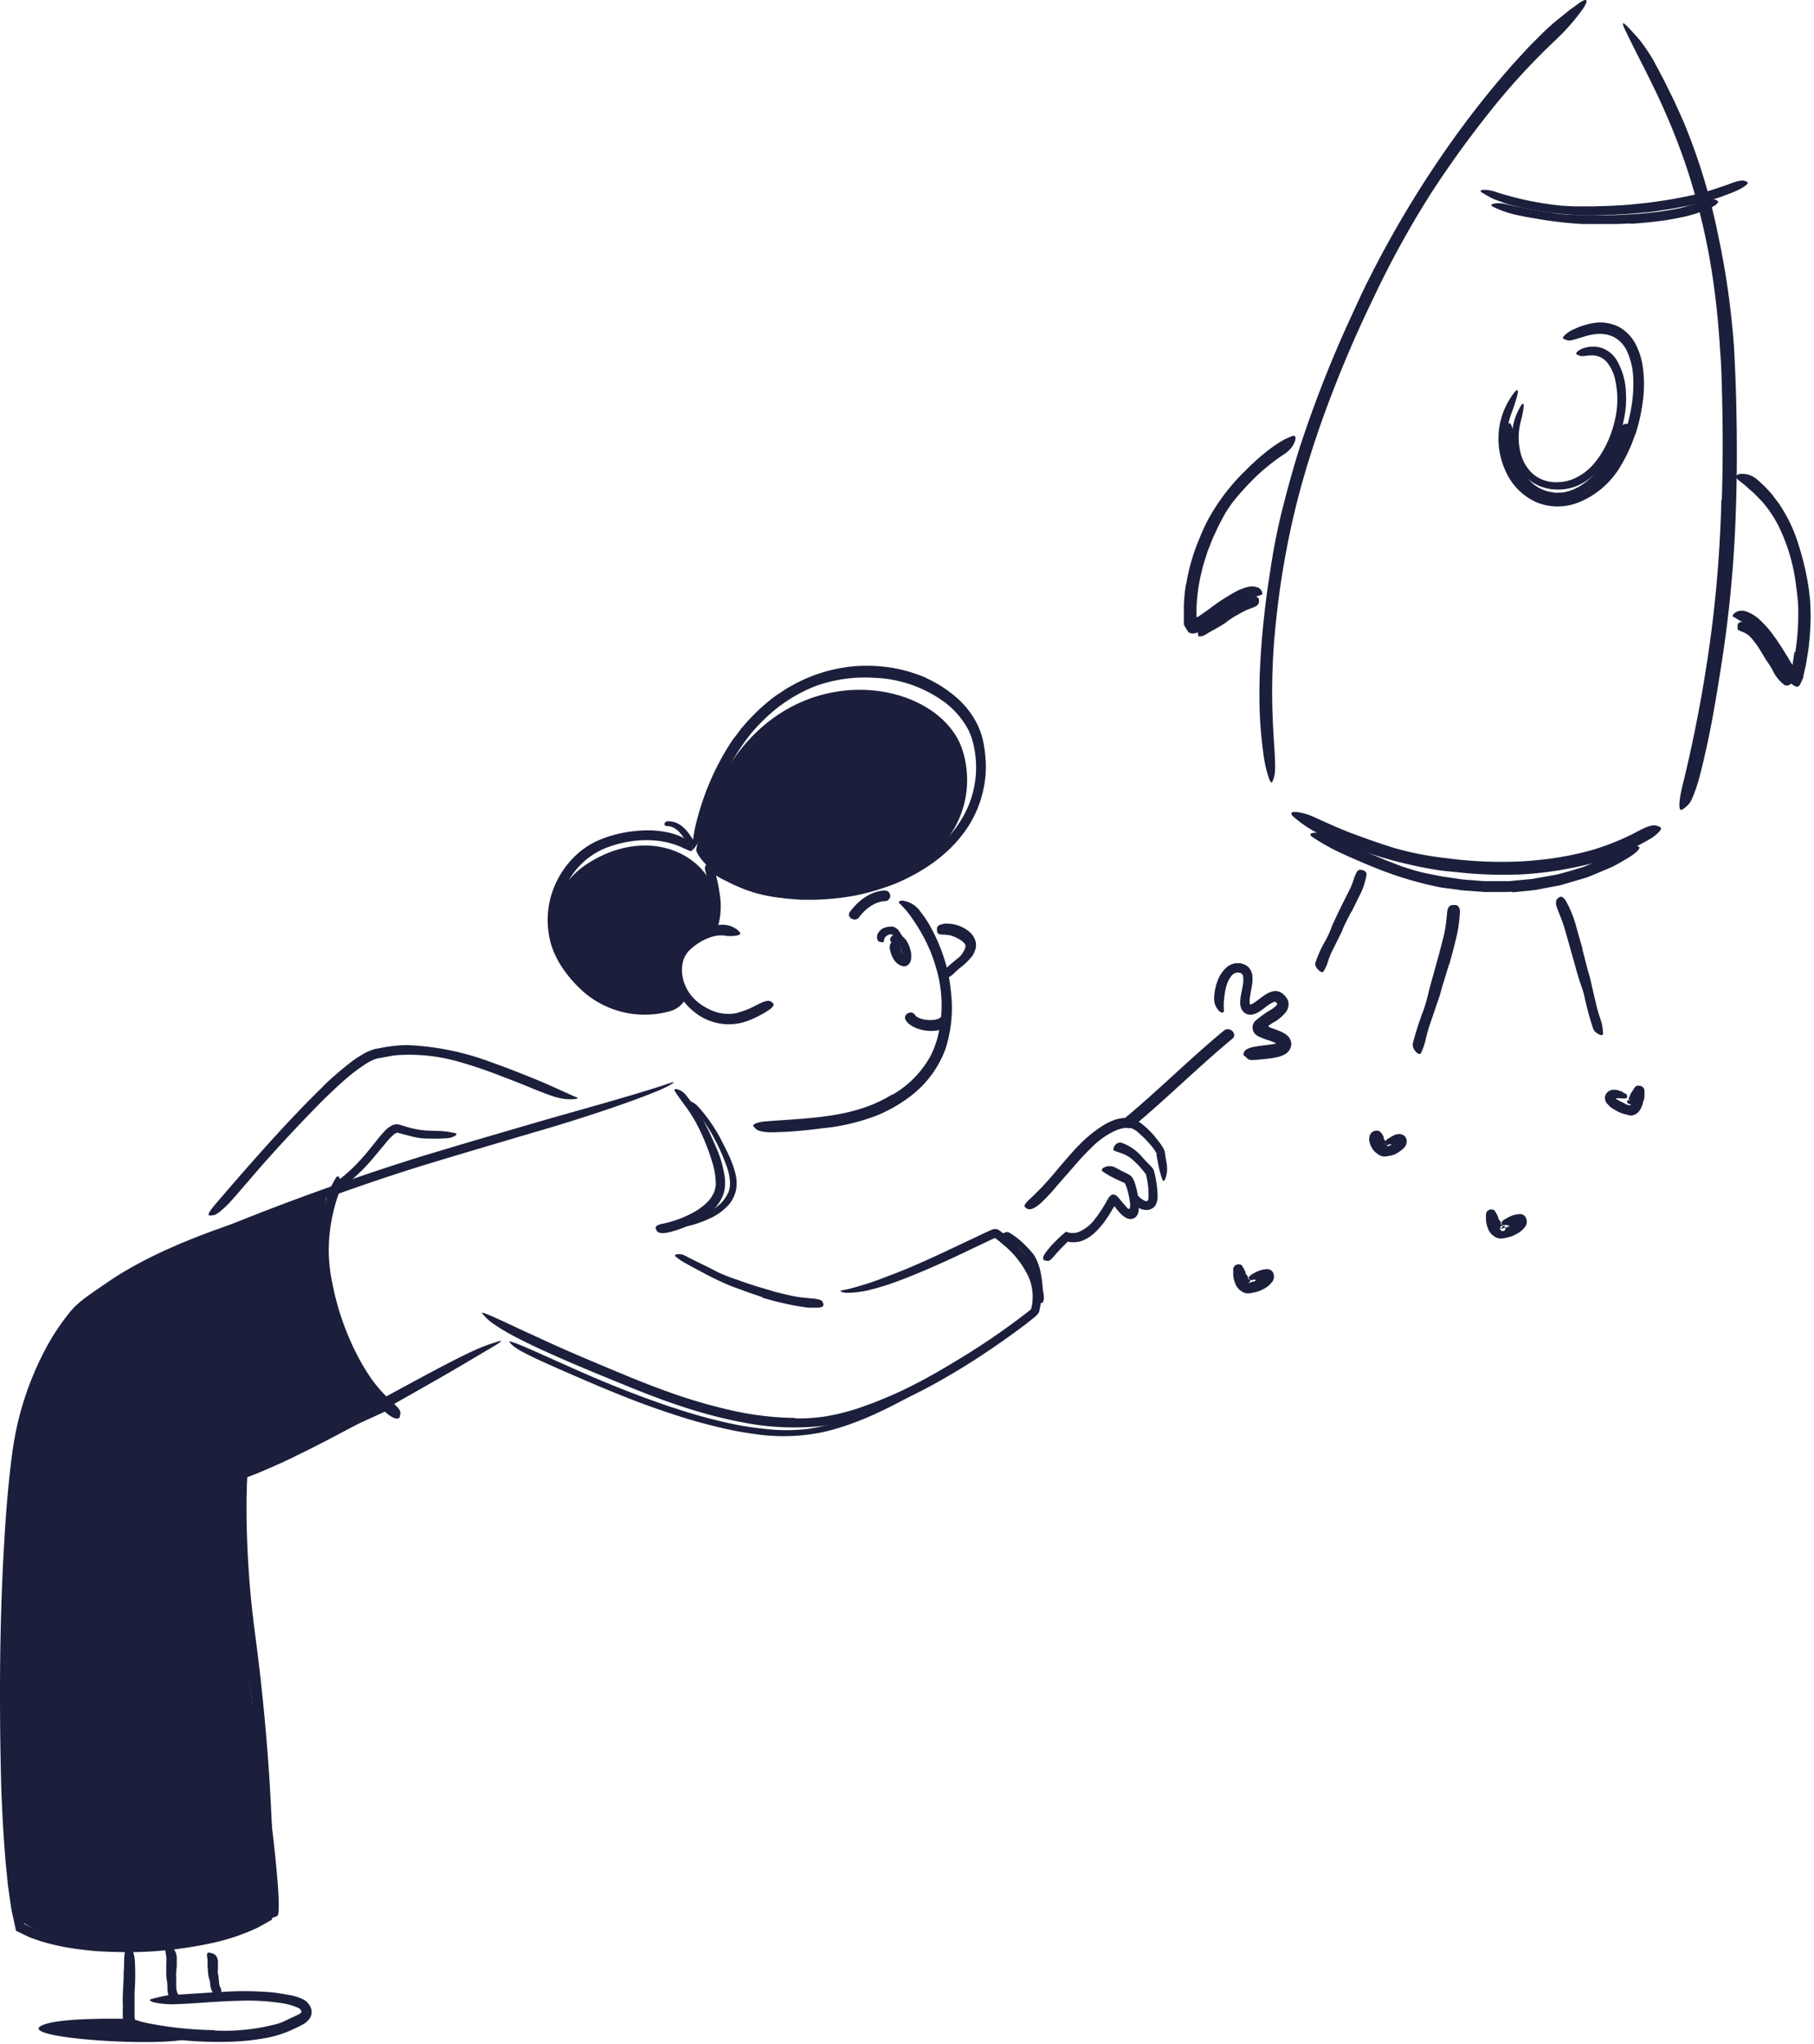<svg fill="none" xmlns="http://www.w3.org/2000/svg" viewBox="0 0 301 339">
    <path d="M270.567 37.063c-.982.042-1.965.092-2.948.092h-5.061a63.724 63.724 0 0 1-7.507-.862 66.14 66.14 0 0 0-1.654-.276l-1.647-.34a16.522 16.522 0 0 1-4.064-1.413c-.396-.205-.24-.389.198-.488a4.514 4.514 0 0 1 1.915.078c1.372.318 2.743.572 4.129.862l2.12.368c.707.099 1.414.205 2.121.325.848.12 1.724.177 2.601.226l2.651.064h2.905c.968 0 1.944 0 2.912-.078a67.158 67.158 0 0 0 3.57-.24c1.8-.154 3.591-.402 5.365-.742.707-.12 1.35-.326 2.015-.51.664-.183 1.314-.388 1.965-.586l.855-.276c1.067-.34 1.463-.283 1.802-.056.083.044.161.096.234.155.183.191-.177.544-.94.983-.57.305-1.166.558-1.782.756-.613.232-1.239.433-1.873.6-1.279.347-2.594.573-3.909.807a72.493 72.493 0 0 1-5.923.608l-.05-.057ZM263.171 82.033c-.422.248-.859.47-1.308.664-.459.177-.94.319-1.413.453-.486.09-.977.149-1.471.176h-.742a3.136 3.136 0 0 1-.707-.07l-1.039-.184a10.39 10.39 0 0 1-1.032-.346 8.146 8.146 0 0 1-2.877-2.29 11.702 11.702 0 0 1-1.788-3.061 13.84 13.84 0 0 1-.87-2.983 7.257 7.257 0 0 1 .29-3.973c.156-.396.396-.233.58.163.101.227.179.464.233.707.076.302.114.614.113.926a12.725 12.725 0 0 0 2.121 6.757 6.36 6.36 0 0 0 1.505 1.57 6.438 6.438 0 0 0 1.923.925c.368.114.778.142 1.166.227.389.084.792 0 1.188 0 .396 0 .785-.113 1.173-.205a9.432 9.432 0 0 0 1.131-.424 9.901 9.901 0 0 0 2.51-1.718 16.373 16.373 0 0 0 2.94-3.746 23.518 23.518 0 0 0 1.463-3.33c.099-.247.205-.495.304-.75.396-.932.743-1.137 1.174-1.2.096-.01.193-.01.29 0 .268 0 .388.501.282 1.286-.148.558-.289 1.13-.48 1.69-.191.558-.446 1.095-.707 1.646a21.382 21.382 0 0 1-1.88 3.167 15.362 15.362 0 0 1-4.058 3.994l-.014-.071Z" fill="#1B1F3B"/><path d="M268.34 73.091a15.201 15.201 0 0 1-4.764 6.426 8.875 8.875 0 0 1-2.693 1.357c-1.715.5-3.545.44-5.224-.17a6.887 6.887 0 0 1-3.775-3.534 10.017 10.017 0 0 1-.989-4.404 9.832 9.832 0 0 1 1.505-5.506c.326-.502.467-.297.425.24a18.772 18.772 0 0 1-.467 2.361 10.33 10.33 0 0 0-.049 5.252c.042.216.106.427.19.63.078.197.135.41.227.607a6.6 6.6 0 0 0 .636 1.117 5.591 5.591 0 0 0 1.845 1.746c.934.524 1.99.792 3.06.778a7.321 7.321 0 0 0 3.153-.707 9.402 9.402 0 0 0 2.884-2.163 14.796 14.796 0 0 0 2.078-3.075 18.425 18.425 0 0 0 1.576-4.34c.541-2.278.541-4.65 0-6.928a6.69 6.69 0 0 0-1.06-2.346 3.224 3.224 0 0 0-2.827-1.485c-.644 0-1.082.106-1.414.12a1.258 1.258 0 0 1-.756-.148 1.908 1.908 0 0 1-.297-.163c-.113-.106-.064-.275.169-.473a3.175 3.175 0 0 1 1.237-.601 4.738 4.738 0 0 1 2.913.085 4.889 4.889 0 0 1 2.332 1.958 11.252 11.252 0 0 1 1.534 5.386 16.123 16.123 0 0 1-.254 4.079 20.477 20.477 0 0 1-1.138 3.887l-.057.014ZM205.304 101.995c-.488.268-.976.608-1.47.933-.177.12-.333.29-.523.41-.658.417-1.343.841-2.064 1.216-.311.176-.637.353-.941.551-.304.198-.41.233-.629.339a1.876 1.876 0 0 1-.707.128c-.155 0-.212-.375-.197-.764.014-.389.084-.784.268-.855.672-.304 1.357-.707 2.156-1.053.47-.262.905-.583 1.294-.955.473-.367.982-.706 1.498-1.067.325-.205.65-.417.997-.608a11.205 11.205 0 0 1 1.64-.763c.454-.205.927-.36 1.414-.467.105-.029.215-.041.325-.035a.53.53 0 0 1 .424.177c.077.13.12.279.127.43v.22a.659.659 0 0 1-.12.339.945.945 0 0 1-.297.325c-.643.368-1.152.453-1.774.757-.491.221-.964.481-1.414.777l-.007-.035ZM293.103 106.363c.375.608.707 1.216 1.053 1.817.12.219.283.417.396.629.385.773.809 1.526 1.272 2.255a4.9 4.9 0 0 0 .707.834c.375.261.719.565 1.025.905.085.12-.113.431-.424.664a.954.954 0 0 1-1.025.17 6.813 6.813 0 0 1-2.036-2.573 17.834 17.834 0 0 0-1.025-1.598l-1.053-1.746c-.219-.346-.445-.706-.707-1.025a7.845 7.845 0 0 0-1.215-1.371 3.5 3.5 0 0 0-.587-.36c-.198-.113-.424-.156-.608-.262l-.269-.106a.427.427 0 0 1-.282-.283 1.36 1.36 0 0 1 0-.459v-.226a.434.434 0 0 1 .197-.29.77.77 0 0 1 .474-.177 4.1 4.1 0 0 1 2.707 1.414c.508.54.969 1.121 1.379 1.739l.021.049ZM250.957 147.92c-1.485.085-2.976 0-4.461.049l-2.219-.162c-.742-.071-1.485-.071-2.22-.205-1.067-.163-2.12-.255-3.209-.439a60.781 60.781 0 0 1-10.886-3.308c-1.555-.622-3.096-1.3-4.615-1.972-.962-.452-1.951-.876-2.87-1.414a30.581 30.581 0 0 1-2.743-1.661c-1.096-.742 1.004-1.032 3.202-.063 1.972.841 3.867 1.781 5.825 2.622.975.417 1.965.792 2.94 1.23l2.997 1.152c1.216.389 2.467.792 3.747 1.068l1.937.388.968.191.975.135 2.121.311c.707.099 1.414.12 2.121.183.706.064 1.413.128 2.163.135H250.229c.445 0 .883-.078 1.329-.113l2.657-.248 3.987-.707c1.308-.311 2.601-.707 3.881-1.088.254-.078.502-.149.749-.241l.707-.296 1.414-.615 1.413-.63.707-.311.707-.367c.396-.219.778-.445 1.188-.657a6.413 6.413 0 0 1 1.675-.658 1.5 1.5 0 0 1 .94.064c.125.037.246.087.36.148.297.205-.183.778-1.237 1.513-.805.516-1.639.997-2.488 1.47-.848.474-1.781.813-2.686 1.209l-1.378.572c-.458.205-.931.375-1.414.509l-2.905.856c-.361.099-.707.226-1.082.297l-1.109.212-2.22.424c-.741.139-1.489.236-2.241.29l-2.248.219.022-.092ZM120.857 197.81c.221-.6.312-1.241.269-1.88a9.25 9.25 0 0 0-.403-2.036c-.142-.494-.361-.975-.537-1.47a34.132 34.132 0 0 0-2.475-5.019 20.658 20.658 0 0 0-1.413-2.05c-.643-.841-1.357-1.625-2.057-2.41-.219-.247-.078-.339.247-.269.483.142.918.414 1.258.785a25.76 25.76 0 0 1 3.839 5.457c.593 1.195 1.265 2.41 1.767 3.697.291.709.527 1.439.707 2.184.185.775.224 1.579.113 2.368a5.66 5.66 0 0 1-1.223 2.637 9.43 9.43 0 0 1-3.499 2.446c-.986.453-2.013.81-3.068 1.067l-.707.148c-.89.113-1.194 0-1.413-.261a.77.77 0 0 1-.128-.191c-.077-.233.262-.41.856-.537a17.303 17.303 0 0 0 5.209-1.845 5.89 5.89 0 0 0 2.637-2.828l.021.007ZM171.38 210.937a6.64 6.64 0 0 0-.657-1.816c-.113-.212-.262-.396-.389-.594a9.264 9.264 0 0 0-1.732-1.979c-.31-.253-.633-.489-.968-.707a6.548 6.548 0 0 1-1.23-.983c-.219-.247.636-.706 1.131-.36a13.268 13.268 0 0 1 2.544 2.014c.5.49.972 1.006 1.414 1.548.419.659.743 1.372.961 2.121.127.445.231.895.311 1.35.128.707.184 1.379.255 2.05 0 .523.184 1.039.184 1.555.01.115.01.231 0 .347-.05.424-.17.565-.375.657l-.141.056c-.142.043-.297-.127-.439-.431a11.514 11.514 0 0 1-.622-2.742c0-.34-.07-.707-.127-1.011a7.292 7.292 0 0 0-.191-.983l.071-.092ZM150.39 144.563c7.952-3.648 11.783-11.968 9.373-19.962-4.178-13.876-36.821-17.898-44.236 16.3-.275 1.272 9.96 15.099 34.863 3.662Z" fill="#1B1F3B"/><path d="M118.537 153.986c-9.274 2.495-5.11 11.493-5.11 11.493-1.64 2.319-13.487 3.605-19.086-5.513-3.23-5.238-3.534-12.491 3.26-16.781 11.938-7.578 23.983.784 20.936 10.801ZM148.408 158.424l-.043-.565c0-.071-.049-.12-.056-.184 0-.24 0-.474-.036-.707a.612.612 0 0 0-.098-.268c-.057-.099-.163-.184-.107-.34.057-.155.919-.417 1.018-.29.163.215.241.482.219.75 0 .169.107.29.156.431l.141.481c0 .091.057.198.092.282.035.147.097.287.184.41.071.085.233.106.318.163h.064c.056.049 0 .134-.269.389l-.177.169a.85.85 0 0 1-.544.297.743.743 0 0 1-.48-.155 1.217 1.217 0 0 1-.241-.333 2.585 2.585 0 0 1-.169-.558l.028.028Z" fill="#1B1F3B"/><path d="M148.06 181.602a16.646 16.646 0 0 0 6.298-6.362 15.76 15.76 0 0 0 1.195-3.075 21.568 21.568 0 0 0-.276-11.783 25.319 25.319 0 0 0-2.014-4.948 30.927 30.927 0 0 0-1.782-2.912 15.923 15.923 0 0 0-2.057-2.517c-.219-.17-.261-.24-.261-.36 0-.121.184-.269.579-.255a4.26 4.26 0 0 1 1.648.569c.503.302.939.705 1.279 1.184a18.26 18.26 0 0 1 2.022 3.139 28.448 28.448 0 0 1 1.519 3.386 26.39 26.39 0 0 1 1.619 7.252 22.132 22.132 0 0 1-.947 9.076 17.378 17.378 0 0 1-6.016 7.995 24.761 24.761 0 0 1-5.329 3.025 34.412 34.412 0 0 1-8.921 2.121c-2.333.297-4.623.544-6.948.636-.509 0-1.011.049-1.527.042a7.478 7.478 0 0 1-2.022-.205 2.212 2.212 0 0 1-.53-.219 1.871 1.871 0 0 1-.346-.325c-.085-.106-.205-.198-.255-.283-.17-.233.622-.657 1.993-.77 4.072-.332 8.334-.453 12.455-1.251a28.76 28.76 0 0 0 4.468-1.216 22.923 22.923 0 0 0 4.128-1.994l.028.05Z" fill="#1B1F3B"/><path d="M161.068 154.762c.379.383.656.855.806 1.372a2.442 2.442 0 0 1-.135 1.626 4.247 4.247 0 0 1-.417.827 11.291 11.291 0 0 1-2.007 1.943c-.311.248-.594.524-.884.785a3.53 3.53 0 0 1-1.23.891c-.162.049-.325-.241-.41-.587-.084-.346-.106-.742.092-.919.707-.629 1.414-1.258 2.163-1.831.413-.357.741-.801.962-1.3.114-.184.182-.392.198-.608a.662.662 0 0 0-.177-.467 2.7 2.7 0 0 0-.742-.629 6.338 6.338 0 0 0-1.605-.707 7.058 7.058 0 0 0-1.414-.134l-.297-.042c-.367-.085-.459-.276-.501-.658v-.261a.705.705 0 0 1 .508-.658c.233-.076.469-.14.707-.191.236-.013.472-.013.707 0 .502.018 1 .106 1.478.262a5.931 5.931 0 0 1 2.17 1.251l.028.035ZM153.677 112.471a20.727 20.727 0 0 1 4.743 2.983 14.44 14.44 0 0 1 3.591 4.389c.446.857.79 1.763 1.025 2.7.122.465.214.937.275 1.414.089.467.148.939.177 1.414a17.505 17.505 0 0 1-.311 5.563 18.263 18.263 0 0 1-3.357 7.351c-2.877 3.824-6.942 6.468-11.218 8.271a39.417 39.417 0 0 1-6.673 1.986 42.027 42.027 0 0 1-6.906.707h-1.541a14.162 14.162 0 0 1-1.541-.078l-1.541-.127-1.527-.227c-1.025-.12-2.015-.409-3.018-.622l-1.478-.452-.706-.226-.707-.283a19.59 19.59 0 0 1-2.199-.961l-1.074-.537c-.212-.106-.304-.177-.452-.262l-.234-.141-.12-.064h-.056v.057l.141.537c.035.106.297 1.329.41 2.17.348 1.85.271 3.754-.226 5.57-.304.827-.644 1.081-.707.997-.064-.085 0-.509.056-1.181.135-1.336-.205-3.69-.848-6.503l-.127-.558-.248-.983-.261-.997a1.23 1.23 0 0 1 0-.706.48.48 0 0 1 .12-.177.317.317 0 0 1 .177-.05h.198s-.233-.332-.12-.176h1.131l1.456.89.403.241.19.091.368.177c.502.233.983.502 1.499.707l1.541.594c.516.198 1.06.325 1.583.495a31.613 31.613 0 0 0 6.56 1.166c4.497.33 9.016-.173 13.331-1.484a27.371 27.371 0 0 0 8.391-4.15 24.526 24.526 0 0 0 3.534-3.166 20.21 20.21 0 0 0 2.679-3.832 16.525 16.525 0 0 0 1.76-9.896 16.252 16.252 0 0 0-.523-2.488 7.145 7.145 0 0 0-.445-1.166 7.22 7.22 0 0 0-.587-1.11 14.038 14.038 0 0 0-3.4-3.768 21.032 21.032 0 0 0-11.89-4.142 24.253 24.253 0 0 0-9.606 1.357 25.43 25.43 0 0 0-8.185 5.182 31.53 31.53 0 0 0-2.587 2.735 34.957 34.957 0 0 0-2.178 3.04 43.515 43.515 0 0 0-3.484 6.602l-1.174 3.075c-1.336 3.902-1.71 5.167-2.311 5.937a4.355 4.355 0 0 1-.389.516c-.184.17-.226-.176-.148-.94.042-.389.106-.876.204-1.456.1-.679.24-1.352.418-2.014a43.75 43.75 0 0 1 5.57-13.035c.169-.255.325-.516.509-.763l.551-.707c.375-.488.707-.99 1.131-1.464a35.364 35.364 0 0 1 2.559-2.693c.91-.858 1.87-1.66 2.877-2.403l1.569-1.039c.523-.354 1.096-.622 1.64-.933a25.704 25.704 0 0 1 10.758-2.976c1.879-.072 3.76.051 5.613.367 1.852.346 3.66.894 5.393 1.633l-.028.022Z" fill="#1B1F3B"/><path d="M94.54 145.828a13.226 13.226 0 0 0-1.83 8.603c.18 1.076.497 2.126.94 3.124a15.75 15.75 0 0 0 8.199 8.115c1.649.646 3.404.977 5.174.975a14.272 14.272 0 0 0 3.337-.417 8.476 8.476 0 0 0 2.961-1.23c.241-.184.375-.233.495-.148.12.085.156.332 0 .707a4.106 4.106 0 0 1-2.643 2.17 15.479 15.479 0 0 1-14.378-3.231 20.78 20.78 0 0 1-3.082-3.407 14.842 14.842 0 0 1-2.17-4.135 14.412 14.412 0 0 1 .495-10.016 14.792 14.792 0 0 1 3.534-5.083 13.013 13.013 0 0 1 3.937-2.551 20.043 20.043 0 0 1 4.461-1.266 23.122 23.122 0 0 1 3.534-.311c1.189.002 2.374.135 3.534.396.521.127 1.033.285 1.534.474 1.88.799 2.283 1.456 2.333 2.014.02.129.02.26 0 .389 0 .17-.255.191-.587.085a4.005 4.005 0 0 1-.572-.255 12.88 12.88 0 0 1-.785-.353c-3.478-1.534-7.86-1.414-11.706-.085a12.51 12.51 0 0 0-3.894 2.121 12.71 12.71 0 0 0-2.899 3.372l.078-.057Z" fill="#1B1F3B"/><path d="M114.977 167.663a9.349 9.349 0 0 1-3.124-4.892 7.301 7.301 0 0 1-.269-2.12c.021-.318.058-.634.113-.948.05-.321.133-.636.248-.94.223-.608.54-1.178.94-1.689a9.349 9.349 0 0 1 2.764-2.382 9.58 9.58 0 0 1 3.011-1.174c.35-.067.704-.11 1.06-.127.368-.007.736.029 1.096.106.363.082.712.22 1.032.41.165.084.321.183.466.297.142.127.269.255.396.382.325.332 0 .516-.48.601a6.855 6.855 0 0 1-1.619.063 5.085 5.085 0 0 0-1.513-.063 6.76 6.76 0 0 0-1.604.431 9.353 9.353 0 0 0-2.955 1.88 4.179 4.179 0 0 0-1.131 1.732 5.845 5.845 0 0 0-.233 2.12 6.975 6.975 0 0 0 2.014 4.326 8.487 8.487 0 0 0 2.503 1.739 6.942 6.942 0 0 0 4.516.629 15.207 15.207 0 0 0 3.4-1.364c.248-.113.488-.247.75-.36.968-.41 1.35-.389 1.703-.092.087.063.167.134.241.212.205.261-.092.664-.707 1.088a18.082 18.082 0 0 1-3.146 1.662 9.068 9.068 0 0 1-9.458-1.513l-.014-.014ZM118.41 197.931a3.814 3.814 0 0 0 .347-1.966 11.88 11.88 0 0 0-.326-2.29c-.127-.565-.318-1.11-.487-1.661a35.953 35.953 0 0 0-2.425-5.733 24.664 24.664 0 0 0-1.47-2.361c-.707-.975-1.414-1.901-2.057-2.905-.198-.318 0-.431.403-.332.56.161 1.055.495 1.414.954a31.409 31.409 0 0 1 3.965 6.306c.594 1.378 1.294 2.77 1.774 4.241.26.817.465 1.651.615 2.495a7.5 7.5 0 0 1 .064 2.672 6.105 6.105 0 0 1-1.541 2.955 13.016 13.016 0 0 1-3.944 2.735 17.86 17.86 0 0 1-3.443 1.294c-.268.056-.537.12-.813.169-1.032.106-1.413-.063-1.576-.487a2.048 2.048 0 0 1-.113-.29c-.05-.332.346-.552.975-.707a18.132 18.132 0 0 0 5.655-2.121c.333-.176.622-.417.933-.622.291-.22.569-.456.834-.707a5.012 5.012 0 0 0 1.216-1.668v.029ZM21.023 323.808a89.9 89.9 0 0 1-3.634-.091c-1.208-.05-2.431-.135-3.64-.312a37.653 37.653 0 0 1-7.203-1.477c-.587-.212-1.18-.403-1.76-.636l-2.064-.997-.092-.049v-.099l-.042-.205-.085-.389-.127-.58-.191-.904c-.12-.601-.29-1.202-.36-1.796-.17-1.201-.354-2.396-.51-3.598l-.367-3.591a244.11 244.11 0 0 1-.785-14.356c-.113-4.785-.17-9.571-.162-14.356 0-6.977.162-13.961.501-20.931.319-6.142.707-12.285 1.534-18.421a50.842 50.842 0 0 1 5.74-17.671 37.616 37.616 0 0 1 2.481-3.944c.446-.644.947-1.245 1.414-1.859.261-.297.544-.601.827-.891l.898-.806a49.087 49.087 0 0 1 7.874-4.997c5.464-2.884 11.12-5.33 16.81-7.656 10.115-4.1 20.449-7.775 30.776-11.048 6.652-2.036 13.332-3.98 20.012-5.924 6.68-1.944 13.43-3.746 20.011-5.817 2.057-.658 2.891-.99 2.884-.87-.007.121-.233.227-.665.481-.431.255-1.102.566-1.951.926-3.393 1.414-9.783 3.669-17.445 5.973-6.8 2.015-13.607 4.001-20.386 6.058-6.779 2.057-13.43 4.375-20.11 6.821-6.68 2.446-13.226 5.019-19.743 7.91-3.237 1.414-6.454 2.933-9.578 4.588a69.219 69.219 0 0 0-4.573 2.636 22.354 22.354 0 0 0-4.058 3.153 37.818 37.818 0 0 0-6.51 10.779A51.375 51.375 0 0 0 3.5 241.339c-.594 4.304-.898 8.694-1.167 13.069a289.863 289.863 0 0 0-.325 6.567c-.078 2.192-.163 4.376-.233 6.56a483.15 483.15 0 0 0 0 28.805c.056 2.403.219 4.792.325 7.188.106 2.397.318 4.786.6 7.161.114 1.195.241 2.382.432 3.534.19 1.153.325 2.368.608 3.535l.184.869.077.339c0 .071 0 .149.064.184l1.343.643a25.25 25.25 0 0 0 3.344 1.061c5.654 1.371 11.613 1.484 17.452 1.074a65.463 65.463 0 0 0 8.687-1.3 29.937 29.937 0 0 0 8.087-3.012l.205-.113s.07 0 .085-.056V316.648c0-.559.05-1.117.056-1.675 0-1.11.057-2.227.05-3.351 0-2.234 0-4.467-.092-6.708-.141-4.475-.396-8.949-.707-13.431-.311-4.481-.7-8.849-1.216-13.324-.516-4.474-1.18-8.843-1.583-13.303a172.088 172.088 0 0 1-.665-10.603c-.056-1.762-.082-3.52-.077-5.273 0-.877 0-1.746.042-2.623l.064-1.322a3.068 3.068 0 0 1 .134-.918c.064-.142.17-.227.198-.382l.389-.226 1.357-.502c.389-.142.77-.29 1.152-.453.77-.332 1.534-.636 2.297-.982l2.262-1.032 2.248-1.082a257.73 257.73 0 0 0 8.871-4.559l7.903-4.276c9.896-5.387 13.126-6.949 15.46-7.705.536-.17 1.222-.417 1.547-.481.552-.106-.177.396-1.93 1.414-1.753 1.018-4.502 2.686-8.08 4.736-5.11 2.919-10.298 5.881-15.635 8.715-2.672 1.414-5.365 2.828-8.129 4.157-1.371.707-2.778 1.307-4.184 1.951l-2.121.904c-.353.156-.707.283-1.096.425-.389.141-.912.339-.756.289v.078l-.064 1.159c0 .813-.042 1.626-.056 2.446 0 1.633 0 3.28.042 4.948.085 3.299.269 6.598.552 9.896.275 3.316.706 6.567 1.138 9.896.43 3.33.791 6.68 1.123 10.031a343.03 343.03 0 0 1 1.11 14.441c.269 4.828.431 9.663.39 14.526 0 1.206-.03 2.422-.086 3.648l-.042.911v1.35c0 .043 0 .078-.043.085l-.197.113-2.079 1.167a35.419 35.419 0 0 1-7.068 2.453 66.625 66.625 0 0 1-14.604 1.639l-.12-.007ZM126.499 215.157a79.35 79.35 0 0 1-3.817-1.336c-.459-.17-.926-.318-1.378-.502a48.915 48.915 0 0 1-4.687-2.234l-2.022-1.081-1.279-.707a13.044 13.044 0 0 1-1.195-.855c-.233-.191-.077-.347.255-.396.461-.057.928.032 1.336.254 1.71.926 3.485 1.69 5.217 2.63 1.082.519 2.199.963 3.343 1.329 1.244.452 2.502.876 3.775 1.258.784.233 1.569.466 2.361.707 1.194.311 2.41.622 3.619.841.947.17 1.887.233 2.827.332.205 0 .41.042.615.078.771.127.997.276 1.103.671.033.087.057.177.071.269 0 .29-.326.481-.912.495h-1.315c-.445 0-.884-.085-1.322-.149a35.768 35.768 0 0 1-2.672-.494 55.065 55.065 0 0 1-3.937-1.018l.014-.092Z" fill="#1B1F3B"/><path d="M131.949 235.274h1.336c.438 0 .883-.049 1.321-.07.439-.022.884-.057 1.315-.121.431-.063.87-.099 1.308-.183a36.8 36.8 0 0 0 5.16-1.301 69.052 69.052 0 0 0 9.896-4.241c2.347-1.209 4.616-2.559 6.871-3.93a117.07 117.07 0 0 0 11.486-7.896l.318-.269a.858.858 0 0 0 .142-.134l.134-.636a8.355 8.355 0 0 0-.608-4.793 15.481 15.481 0 0 0-4.17-5.259c-.382-.318-.813-.707-1.16-.94-.098-.071-.197-.191-.325-.099l-.551.248-2.827 1.343c-1.881.897-3.754 1.795-5.655 2.636-2.425 1.082-4.878 2.121-7.394 3.04a42.47 42.47 0 0 1-3.846 1.194 16.189 16.189 0 0 1-4.029.58c-.876 0-1.251-.24-1.194-.325.056-.085.48-.12 1.159-.262a51.286 51.286 0 0 0 6.553-2.12c5.018-1.845 9.853-4.241 14.745-6.532l1.852-.876.53-.233c.148-.071.297-.128.452-.184.156-.057.149 0 .227-.057a.753.753 0 0 1 .219.043h.092v-.064l.106.049.205.085c.142.071.275.159.395.262l.488.382a23.679 23.679 0 0 1 3.082 2.891 13.813 13.813 0 0 1 2.354 3.64 9.938 9.938 0 0 1 .813 4.347c-.043.438-.071.884-.156 1.322l-.155.707c-.021.082-.05.163-.085.24-.085.057-.099.149-.163.205-.063.057-.254.297-.325.354-.664.565-1.322 1.067-1.986 1.576a142.561 142.561 0 0 1-4.079 2.948c-2.771 1.922-5.605 3.767-8.517 5.442a90.587 90.587 0 0 1-9.896 5.019 45.057 45.057 0 0 1-10.61 3.188 43.828 43.828 0 0 1-13.664-.58c-6.793-1.272-13.325-3.633-19.602-6.227-4.891-2-9.698-3.951-14.44-6.171a77.549 77.549 0 0 1-3.097-1.52 34.026 34.026 0 0 1-3.958-2.311 8.197 8.197 0 0 1-1.577-1.336c-.14-.17-.346-.368-.417-.481-.247-.396 1.35.34 4.2 1.64 2.12 1.025 4.24 1.965 6.396 2.962 2.156.997 4.362 1.951 6.588 2.898 2.227.947 4.482 1.887 6.751 2.828 2.269.94 4.531 1.83 6.835 2.65a87.22 87.22 0 0 0 10.434 3.068 49.945 49.945 0 0 0 10.708 1.287l.015.077ZM178.924 190.077a20.49 20.49 0 0 1 4.354-3.534 9.458 9.458 0 0 1 1.979-.884 6.68 6.68 0 0 1 1.944-.226c.21.014.418.045.622.092.177.064.361.127.516.198l.453.24.403.262c.973.716 1.846 1.56 2.594 2.509.344.41.667.837.968 1.28.168.236.31.489.424.756.064.161.107.33.127.502l.043.36c.085.608.247 1.251.297 1.951a4.585 4.585 0 0 1-.34 2.064c-.183.396-.346.255-.48-.127a14.947 14.947 0 0 1-.474-1.612c-.141-.629-.24-1.173-.381-1.866 0-.176-.064-.353-.092-.537v-.134l.353-.036H191.866v-.063a4.64 4.64 0 0 0-.395-.665 16.987 16.987 0 0 0-2.545-2.693 3.097 3.097 0 0 0-1.661-.876 6.174 6.174 0 0 0-2.085.459 13.518 13.518 0 0 0-4.143 2.934 40.406 40.406 0 0 0-2.255 2.375l-3.315 3.789a34.38 34.38 0 0 1-2.679 2.891c-.226.198-.438.395-.707.579-.933.643-1.413.615-1.753.354a1.585 1.585 0 0 1-.247-.184c-.212-.248.064-.643.58-1.145a46.557 46.557 0 0 0 4.658-4.948c1.152-1.35 2.325-2.736 3.598-4.086l.007.021Z" fill="#1B1F3B"/><path d="M190.576 197.535a15.866 15.866 0 0 0-.368-2.481c0-.092-.049-.184-.078-.269a.509.509 0 0 0-.042-.106l-.134-.155a15.74 15.74 0 0 0-2.262-2.368 6.009 6.009 0 0 0-1.216-.707c-.552-.247-1.117-.36-1.64-.608-.156-.085-.099-.473.141-.806a1.05 1.05 0 0 1 1.11-.487 7.982 7.982 0 0 1 3.492 2.438c.269.311.558.608.848.905l.438.445c.156.17.241.262.481.559.111.259.196.529.255.806.056.226.098.445.141.671.092.445.162.898.219 1.357.077.567.115 1.139.113 1.711a2.995 2.995 0 0 1-.375 1.555 1.886 1.886 0 0 1-1.314.707 2.704 2.704 0 0 1-2.121-.863 2.475 2.475 0 0 1-.332-.339c-.368-.466-.325-.707-.043-.975.062-.073.13-.14.205-.198a.632.632 0 0 1 .828.113c.297.311.649.565 1.039.749.094.045.2.06.304.043a.44.44 0 0 0 .212-.092 1.71 1.71 0 0 0 .092-.58 6.648 6.648 0 0 0-.043-1.046l.05.021Z" fill="#1B1F3B"/><path d="M181.858 201.981c.458-.598.88-1.221 1.266-1.867l.148-.24.248-.431c.156-.306.333-.602.53-.884.145-.194.344-.342.572-.424a.407.407 0 0 1 .163 0l.141.05.29.099.481.494.473.587.615.707.17.198.049.057a.51.51 0 0 0 .121.12.21.21 0 0 0 .252.056.223.223 0 0 0 .073-.056.554.554 0 0 0 .077-.297V199.867c0-.141 0-.29-.042-.438a12.867 12.867 0 0 0-.332-1.753 7.176 7.176 0 0 0-.318-.99c-.156-.36-.191-.495-.382-.537-.191-.042-.318-.134-.459-.205a16.294 16.294 0 0 1-3.04-1.64c-.58-.438.919-1.265 2.071-.657.707.367 1.414.742 2.121 1.088.333.153.615.398.813.707.092.184.155.297.198.403l.12.311c.135.392.248.791.339 1.195.194.794.305 1.607.332 2.424V200.814l-.12.488c-.078.141-.141.276-.233.424a1.337 1.337 0 0 1-.919.481 1.698 1.698 0 0 1-1.032-.325 3.366 3.366 0 0 1-.481-.368c-.078-.064-.162-.155-.226-.219l-.141-.149a9.43 9.43 0 0 1-.516-.593c-.163-.198-.17-.234-.262-.368l-.064-.099-.07.05-.113.176-.128.191-.275.467a14.64 14.64 0 0 1-.651 1.025 14.1 14.1 0 0 1-1.922 2.347 6.71 6.71 0 0 1-1.951 1.35 4.296 4.296 0 0 1-2.418.311l-.233-.05a.95.95 0 0 0-.155.142l-.205.197-.509.516c-.34.347-.665.707-.99 1.054l-.466.551c-.601.665-.842.813-1.28.707a1.783 1.783 0 0 1-.297-.071c-.304-.12-.268-.594.142-1.18.431-.593.903-1.156 1.413-1.683l.778-.777.41-.382.82-.707.473.128.248.063h.177c.117.011.235.011.353 0a2.6 2.6 0 0 0 .707-.092 6.48 6.48 0 0 0 3.089-2.523l-.043.085ZM203.084 170.95c-5.655 4.665-10.857 9.896-16.512 14.583-.961.798.417 2.163 1.378 1.371 5.655-4.687 10.844-9.896 16.513-14.583.968-.791-.417-2.163-1.379-1.371Z" fill="#1B1F3B"/><path d="M210.906 167.486c.228-.15.448-.313.657-.488.132-.109.249-.235.346-.375a.157.157 0 0 0 0-.141.277.277 0 0 0-.049-.085l-.099-.106c-.05 0-.099-.078-.092-.085a.254.254 0 0 0-.283 0 4.053 4.053 0 0 0-.904.495c-.304.205-.615.445-.948.707-.362.28-.756.517-1.173.707a2.043 2.043 0 0 1-1.258.162 1.53 1.53 0 0 1-.707-.374 2.558 2.558 0 0 1-.226-.262l-.163-.261a2.608 2.608 0 0 1-.219-1.244c.012-.323.047-.644.106-.962l.325-1.703c.098-.487.117-.985.057-1.478a.712.712 0 0 0-.707-.657 1.301 1.301 0 0 0-1.188.488 4.369 4.369 0 0 0-.784 1.413 10.584 10.584 0 0 0-.446 2.171 10.157 10.157 0 0 0-.063 2.163c.049.374-.255.544-.707.205a2.833 2.833 0 0 1-.919-2.234c.026-.9.196-1.79.502-2.637a5.545 5.545 0 0 1 1.619-2.495 3.34 3.34 0 0 1 .777-.459c.298-.117.614-.179.933-.184h.467c.155.029.309.069.459.12.333.099.64.27.898.502.441.459.693 1.067.707 1.703.025.474-.005.948-.092 1.414-.106.622-.226 1.209-.311 1.774a7.013 7.013 0 0 0-.071.806c-.007.167.015.335.064.495 0 0 .049.064.056.064.007 0 0 0 0 .049v.057a.684.684 0 0 0 0-.128.17.17 0 0 0 .071 0c.281-.114.545-.266.785-.452.516-.361 1.039-.799 1.668-1.202a4 4 0 0 1 1.166-.523 1.868 1.868 0 0 1 1.534.283c.243.168.459.37.643.601.221.252.374.556.446.883.06.328.038.666-.064.983a2.74 2.74 0 0 1-.431.784 6.96 6.96 0 0 1-1.47 1.308l-.191.134-.092.064h-.05l-.184.113-.395.241-.227.155-.155.134a.141.141 0 0 0-.029.04.138.138 0 0 0-.01.049c0 .016.004.033.01.048a.128.128 0 0 0 .029.04c.103.077.217.136.339.177l.771.275c.191.071.48.17.707.276l.198.085c.077 0 .162.078.24.113.162.077.318.167.466.269a2.032 2.032 0 0 1 1.025 1.661v.085a2.012 2.012 0 0 1-.707 1.378c-.211.178-.45.321-.706.424a3.656 3.656 0 0 1-.806.276c-.805.18-1.623.301-2.446.36l-.997.106c-1.23.106-1.413.057-1.873-.459a3.432 3.432 0 0 0-.311-.24c-.141-.135-.134-.304.057-.651a.93.93 0 0 1 .452-.417c.223-.124.46-.219.707-.283 1.159-.275 2.269-.346 3.252-.487.254-.036.466-.085.706-.128.241-.042.085 0 .099-.042v-.049c0-.007 0 0 0 0s-.261-.128-.41-.184l-.233-.092c-.113-.057-.332-.127-.495-.184a9.74 9.74 0 0 1-1.937-.77 1.588 1.588 0 0 1-.717-1.811c.065-.225.18-.432.336-.607a18.38 18.38 0 0 1 2.679-1.923l-.014.022ZM53.651 180.139a54.843 54.843 0 0 1 4.312-3.746 18.82 18.82 0 0 1 2.446-1.64c.227-.132.463-.248.707-.347.24-.119.491-.219.749-.297.242-.086.494-.145.75-.176l.706-.135a23.598 23.598 0 0 1 4.241-.445c4.9.203 9.734 1.211 14.307 2.983 2.036.707 4.043 1.499 6.016 2.297 2.537.983 5.04 2.185 7.443 3.245.707.24.707.346-.078.445a8.99 8.99 0 0 1-1.59-.042c-.723-.1-1.433-.273-2.12-.516-1.33-.446-2.61-.983-3.889-1.506a112.413 112.413 0 0 0-3.852-1.513 78.465 78.465 0 0 0-7.81-2.672 29.785 29.785 0 0 0-9.932-1.06c-.456.034-.909.093-1.358.177l-1.343.247-.671.12c-.22.043-.389.121-.587.177l-.587.262-.58.325a31.013 31.013 0 0 0-4.367 3.372 91.069 91.069 0 0 0-4.949 4.82 246.145 246.145 0 0 0-7.174 7.698c-1.803 2.022-3.535 4.072-5.288 6.086-.395.446-.777.884-1.187 1.322-1.57 1.576-2.206 1.972-2.828 1.986a1.617 1.617 0 0 1-.417 0c-.353-.099.156-.848 1.195-2.064 3.082-3.598 6.404-7.415 9.833-11.168 2.544-2.785 5.167-5.549 7.91-8.2l-.008-.035Z" fill="#1B1F3B"/><path d="M61.145 190.855c.841-.997 1.59-2.064 2.559-3.104a4.423 4.423 0 0 1 1.357-1.081 1.84 1.84 0 0 1 .997-.163l.268.05.163.049.304.099c.396.128.791.248 1.194.354.79.214 1.596.36 2.41.438.708.064 1.506.071 2.263.099.974.019 1.944.144 2.89.375.298.07.241.233 0 .403a2.99 2.99 0 0 1-1.3.424c-.971.07-1.946.092-2.92.063a10.937 10.937 0 0 1-3.06-.367l-1.795-.474-.446-.12h-.162a1.33 1.33 0 0 0-.502.276 9.561 9.561 0 0 0-1.28 1.321l-1.272 1.534c-.53.637-1.06 1.273-1.611 1.895a29.74 29.74 0 0 1-2.7 2.65 18.768 18.768 0 0 1-2.284 1.824 5.42 5.42 0 0 1-.537.347c-.24.164-.517.268-.806.303a.705.705 0 0 1-.474-.12 1.142 1.142 0 0 1-.183-.12c-.149-.148.056-.459.48-.834.665-.495 1.3-1.046 1.944-1.583.643-.538 1.294-1.089 1.909-1.69a31.46 31.46 0 0 0 2.601-2.863l-.007.015ZM35.605 336.808c3.505.172 7.015-.2 10.405-1.102.59-.185 1.163-.421 1.71-.707l.453-.219.467-.212c.297-.135.572-.255.813-.382.168-.083.327-.185.473-.304a.318.318 0 0 0 .085-.212c0-.127-.12-.396-.509-.615a11.077 11.077 0 0 0-3.089-.834 37.666 37.666 0 0 0-6.828-.34c-2.057.043-4.121.184-6.171.326-1.315.084-2.63.183-3.966.219a14.295 14.295 0 0 1-4.036-.318c-.855-.318-.608-.46.106-.622.354-.099.834-.205 1.414-.34.655-.15 1.322-.237 1.993-.261 2.644-.127 5.323-.354 8.023-.481a54.139 54.139 0 0 1 8.214.078c.417.049.834.085 1.258.17l.643.106.594.106c.91.121 1.797.381 2.63.77.537.27.968.713 1.223 1.258a1.908 1.908 0 0 1-.163 1.972 3.45 3.45 0 0 1-1.258 1.032c-.403.22-.792.396-1.131.559a18.844 18.844 0 0 1-5.422 1.696c-1.834.31-3.689.487-5.549.53a64.024 64.024 0 0 1-6.8-.183 63.001 63.001 0 0 1-5.117-.622 35.27 35.27 0 0 1-2.538-.495 21.367 21.367 0 0 1-1.273-.339c-.219-.078-.43-.142-.65-.241a2.099 2.099 0 0 1-.707-.488.5.5 0 0 1-.127-.148c-.2-.377-.323-.79-.36-1.216-.034-.343-.05-.687-.05-1.032 0-.657.05-1.336 0-1.901 0-1.329.078-2.602.149-3.86 0-.565 0-1.117.056-1.675.057-2.057 0-2.622.438-3.16.08-.131.172-.254.276-.367.311-.318.933.53 1.089 2.205.099 1.79.085 3.584-.043 5.372v3.916c.008.169.03.337.064.502v.057l.113.042c.226.085.488.163.756.241.552.148 1.131.282 1.718.395a61.06 61.06 0 0 0 10.603 1.061l.021.063Z" fill="#1B1F3B"/><path d="M29.28 326.36c0 .439-.056.877-.07 1.322 0 .163.043.318.043.481a13.82 13.82 0 0 0 0 1.71c.032.243.093.48.183.707.161.271.256.577.276.891 0 .106-.34.247-.707.304-.367.057-.75 0-.834-.184a4.587 4.587 0 0 1-.389-2.12 7.728 7.728 0 0 0-.148-1.28c-.039-.47-.053-.942-.043-1.414v-.869c0-.438.057-.877 0-1.315-.056-.438-.12-.671-.134-1.018 0-.077-.042-.155 0-.233.092-.276.233-.346.58-.36h.24a.786.786 0 0 1 .6.353c.33.507.49 1.107.453 1.711v1.307l-.05.007Z" fill="#1B1F3B"/><path d="M54.187 198.517s-4.093 20.916 11.472 34.813c0 0-20.902 9.613-24.344 10.914-2.283.862-.113 37.732 1.018 40.963 1.131 3.23 4.899 31.872 3.683 32.586-1.216.714-29.158 10.285-42.773.707 0 0-2.827-21.665-2.12-54.259 0 0-.559-33.505 10.172-45.041.014-.057 4.269-11.155 42.892-20.683ZM36.166 326.41c-.024.32-.024.641 0 .961 0 .12.071.226.078.354l.127 1.329c.033.194.087.383.163.565.146.224.206.492.17.756 0 .177-1.266.333-1.414.099a2.825 2.825 0 0 1-.417-1.47 3.477 3.477 0 0 0-.226-.954c-.07-.36-.122-.724-.156-1.089 0-.233 0-.459-.05-.707v-1.06c0-.353-.105-.565-.084-.869a.665.665 0 0 1 0-.205c.078-.241.212-.276.622-.17l.276.071c.241.07.454.216.607.417.211.317.317.693.304 1.074v.898ZM115.213 139.685c-.976-1.71-2.213-3.463-4.376-3.463-.636 0-.869.805-.106.812 1.676 0 2.729 1.881 3.45 3.146.247.424 1.322 0 1.032-.495ZM20.953 334.872c-.566 0-12.053-.29-14.293 1.265-2.722 1.887 17.367 3.28 23.623 2.234 0 0-9.33-1.259-9.33-3.499ZM111.688 233.479a84.776 84.776 0 0 0 11.055 2.955c1.365.24 2.743.438 4.121.572 2.416.293 4.858.293 7.274 0 2.416-.372 4.785-1 7.069-1.873a62.33 62.33 0 0 0 5.994-2.615c2.495-1.237 4.948-2.595 7.415-3.895.77-.41.756-.198.205.325a16.583 16.583 0 0 1-3.026 2.191 73.13 73.13 0 0 1-7.69 3.895 50.924 50.924 0 0 1-4.058 1.541 31.832 31.832 0 0 1-4.241 1.124 32.334 32.334 0 0 1-10.666.155 56.03 56.03 0 0 1-5.747-1.081 89.769 89.769 0 0 1-5.655-1.527 142.003 142.003 0 0 1-6.786-2.297c-3.4-1.251-6.751-2.644-10.052-4.065-2.559-1.11-5.068-2.184-7.57-3.343a50.264 50.264 0 0 1-1.64-.792c-2.029-1.004-2.594-1.498-2.94-1.887-.078-.092-.184-.198-.227-.262-.127-.226.764.071 2.305.707 4.516 1.951 9.189 4.164 13.988 6.129a170.124 170.124 0 0 0 10.844 4.057l.028-.014ZM215.797 73.826a197.74 197.74 0 0 1 8.122-20.704c1.13-2.452 2.24-4.948 3.47-7.323a174.974 174.974 0 0 1 14.929-24.337c2.51-3.4 5.146-6.736 7.924-9.896.863-1.032 1.81-2 2.715-3.004.904-1.004 1.887-1.944 2.827-2.891a33.7 33.7 0 0 1 3.039-2.7l1.577-1.28 1.647-1.188c1.413-.982 1.491-.43.707.828a35.296 35.296 0 0 1-4.673 5.35 110.921 110.921 0 0 0-10.935 11.932 170.699 170.699 0 0 0-9.571 13.261 158.38 158.38 0 0 0-9.698 17.601 202.788 202.788 0 0 0-8.574 20.435c-1.513 4.291-2.877 8.638-4.008 13.035a139.06 139.06 0 0 0-3.584 20.315 107.809 107.809 0 0 0-.537 15.735c.035 1.145.113 2.269.176 3.428.29 4.284.333 5.655 0 6.645a4.405 4.405 0 0 1-.247.657c-.148.234-.36-.077-.622-.841a22.104 22.104 0 0 1-.813-3.584c-.318-2.368-.558-4.785-.643-7.231a95.663 95.663 0 0 1 .056-7.401c.256-5.001.768-9.987 1.534-14.936.53-3.675 1.202-7.422 2.121-11.07.919-3.647 1.916-7.273 3.054-10.843l.007.007ZM285.708 82.853c.219-6.814.17-13.642-.056-20.499a82.406 82.406 0 0 0-.191-3.725c-.092-1.237-.156-2.467-.269-3.704a125.745 125.745 0 0 0-1.682-12.985c-.813-4.299-1.875-8.547-3.181-12.723a106.122 106.122 0 0 0-4.142-10.879c-1.987-4.552-4.383-8.906-6.532-13.395-.664-1.414-.388-1.336.559-.36a50.259 50.259 0 0 1 1.873 2.07 29.508 29.508 0 0 1 2.212 3.26l1.817 3.406 1.704 3.464c.53 1.173 1.074 2.34 1.583 3.534.509 1.195.954 2.396 1.414 3.605a101.184 101.184 0 0 1 4.241 14.915 134.87 134.87 0 0 1 2.672 18.774c.382 6.942.516 13.848.452 20.782-.063 4.241-.184 8.532-.459 12.787a203.016 203.016 0 0 1-2.121 19.248c-.77 4.948-1.555 9.762-2.665 14.576a76.1 76.1 0 0 1-.763 3.167 25.716 25.716 0 0 1-1.322 4.106 3.7 3.7 0 0 1-1.188 1.633 3.267 3.267 0 0 1-.6.417c-.601.205-.516-1.491.198-4.34a235.3 235.3 0 0 0 4.884-26.613 213.359 213.359 0 0 0 1.484-20.5l.078-.02ZM251.835 145.056a69.15 69.15 0 0 1-9.896-.36c-1.202-.134-2.404-.212-3.591-.41a73.308 73.308 0 0 1-12.3-3.124c-1.767-.637-3.534-1.287-5.266-2.015a19.942 19.942 0 0 1-6.241-3.753c-.559-.559-.177-.764.558-.707a9.516 9.516 0 0 1 3.025.883c2.121.955 4.242 1.937 6.454 2.757 2.213.82 4.453 1.612 6.744 2.326a52.627 52.627 0 0 0 8.616 1.689c3.206.428 6.437.633 9.67.615a57.858 57.858 0 0 0 5.959-.332 51.197 51.197 0 0 0 8.864-1.704 42.666 42.666 0 0 0 6.404-2.544c.453-.227.884-.467 1.343-.707 1.683-.834 2.326-.891 2.927-.636.14.048.274.11.403.183.339.241-.198.898-1.372 1.746a39.753 39.753 0 0 1-12.327 4.8 59.315 59.315 0 0 1-9.974 1.308v-.015ZM196.827 96.92a32.516 32.516 0 0 1 2.226-7.656l.262-.671.297-.665c.198-.438.403-.883.615-1.314a34.387 34.387 0 0 1 6.022-8.158c.544-.509 1.053-1.067 1.612-1.569.558-.502 1.095-1.018 1.682-1.477a23.909 23.909 0 0 1 2.297-1.732c.398-.274.811-.524 1.237-.75.432-.211.87-.41 1.315-.586.566-.226.707.247.46.89a3.48 3.48 0 0 1-.58 1.033 4.317 4.317 0 0 1-.466.494 3.79 3.79 0 0 1-.573.474 34.28 34.28 0 0 0-4.312 3.343 43.677 43.677 0 0 0-3.803 4.023 19.986 19.986 0 0 0-1.944 2.785c-.544 1.01-1.095 2.021-1.548 3.074l-.403.856-.346.876c-.212.587-.488 1.16-.657 1.767l-.573 1.803-.438 1.838a28.841 28.841 0 0 0-.636 4.616l-.043.516v1.654c.223-.059.43-.165.608-.311l.566-.396 1.003-.707a32.713 32.713 0 0 1 4.786-3.068 9.263 9.263 0 0 1 1.279-.466 3.097 3.097 0 0 1 1.909 0 1.185 1.185 0 0 1 .777 1.053c0 .162-.183.205-.438.275-.254.071-.565.227-.975.34a9.773 9.773 0 0 0-1.958.905c-.665.388-1.358.798-2.036 1.251a99.44 99.44 0 0 0-2.064 1.413l-1.124.799c-.672.522-1.38.995-2.121 1.414a1.835 1.835 0 0 1-.855.191 1.41 1.41 0 0 1-.664-.191c-.297-.389-.524-.834-.785-1.258v-3.323l.049-.671.099-1.357.198-1.343.043-.014Z" fill="#1B1F3B"/><path d="M297.897 108.173c.418-2.662.572-5.359.46-8.051a56.649 56.649 0 0 0-.326-2.934 30.672 30.672 0 0 0-2.919-9.952 20.126 20.126 0 0 0-2.552-3.839c-.304-.381-.671-.706-1.003-1.06l-.516-.523c-.17-.17-.368-.318-.552-.48l-1.088-.969c-.389-.29-.771-.594-1.138-.919-.368-.325-.156-.763.537-.841a3.76 3.76 0 0 1 2.778.947c.834.71 1.614 1.484 2.332 2.312.34.424.665.862.99 1.3.163.22.339.431.481.658l.431.706a24.437 24.437 0 0 1 2.644 5.903 44.67 44.67 0 0 1 1.731 7.627c.064.707.17 1.413.198 2.12l.064 2.121c-.043 1.414-.071 2.827-.247 4.241-.071.877-.213 1.746-.361 2.609l-.106.65-.057.325c0 .099-.035.212-.07.375l-.396 1.76v.134l-.445.983a.885.885 0 0 1-.269.395.523.523 0 0 1-.509.106 3.58 3.58 0 0 1-1.668-1.533 18.567 18.567 0 0 1-.707-1.139l-.502-.827-.997-1.639a24.314 24.314 0 0 0-3.59-4.531 8.136 8.136 0 0 0-.898-.707 9.173 9.173 0 0 0-1.075-.629c-.226-.156-.431-.276-.657-.417-.099-.064-.233-.099-.318-.156-.085-.057-.113-.276.184-.558.207-.173.447-.301.707-.375a2.171 2.171 0 0 1 1.109 0 6.518 6.518 0 0 1 2.708 1.725 16.105 16.105 0 0 1 1.929 2.219c1.153 1.555 2.121 3.209 3.089 4.793l.121.191s0 .035 0 0l.042-.163v-.127l.035-.184.255-1.647h.141ZM224.233 151.215c-.424.82-.848 1.64-1.244 2.474-.148.304-.24.636-.389.94l-1.604 3.223c-.233.481-.417.983-.601 1.478a6.065 6.065 0 0 1-.827 1.866c-.269.346-1.548-.778-1.301-1.506a19.468 19.468 0 0 1 1.725-3.768c.398-.754.743-1.536 1.032-2.339.382-.856.792-1.711 1.202-2.566l.77-1.562c.389-.792.813-1.57 1.174-2.368.289-.615.431-1.294.707-1.902.063-.141.113-.275.183-.41.269-.488.467-.572.926-.459.106 0 .212.049.311.085a.702.702 0 0 1 .417.876 11.419 11.419 0 0 1-1.222 3.471c-.403.827-.813 1.654-1.216 2.488l-.043-.021ZM240.426 160.015c-.382 1.244-.749 2.488-1.145 3.732-.135.453-.226.919-.375 1.372l-1.626 4.764c-.24.707-.438 1.414-.622 2.12a11.5 11.5 0 0 1-.883 2.701c-.29.53-1.584-.672-1.315-1.711a48.129 48.129 0 0 1 1.76-5.471 30.15 30.15 0 0 0 .94-3.414l1.046-3.761.637-2.325c.303-1.181.643-2.354.883-3.535.191-.926.255-1.852.375-2.785 0-.205 0-.403.07-.608.016-.281.129-.548.319-.756a.942.942 0 0 1 .65-.219h.374c.368 0 .707.417.743.997a23.869 23.869 0 0 1-.785 5.11c-.304 1.265-.664 2.531-.997 3.796l-.049-.007ZM262.538 157.342l.912 3.535c.113.431.268.848.374 1.286.354 1.534.707 3.068 1.068 4.602.169.707.367 1.357.579 2.022.333.859.51 1.771.523 2.693 0 .311-.339.268-.706.078a2.637 2.637 0 0 1-.538-.361 1.423 1.423 0 0 1-.403-.587 50.964 50.964 0 0 1-1.413-5.195c-.212-1.067-.658-2.121-.983-3.188-.36-1.173-.671-2.368-1.011-3.534l-.608-2.185c-.325-1.102-.614-2.219-.975-3.308-.283-.834-.643-1.64-.94-2.481-.064-.184-.149-.36-.198-.558-.092-.707.042-1.032.403-1.244.077-.055.157-.104.24-.149.269-.113.594.127.905.566a18.328 18.328 0 0 1 1.802 4.46c.33 1.173.667 2.352 1.011 3.534l-.042.014ZM269.55 181.355c.247 0 .396.212.459.502 0 .092-.084.304-.155.311l-.389.057c-.042 0-.353-.043-.707-.05h-.615v.071c0 .007 0 0 .05.042.296.2.608.375.933.523.148.064.297.149.438.226.218.135.457.233.707.29.047.003.094.003.141 0h.057a.218.218 0 0 0 .078-.07.155.155 0 0 0 .056-.128c0-.056.12-.289.212-.671.092-.382.149-.771.17-.863.032-.109.058-.22.078-.332v-.261l.848-.057a.21.21 0 0 0 0 .05c.022.027.049.05.078.07l.141.142c.044.05.094.095.148.134l.184.156.043.042-.071.064-.141.141-.29.304c-.057.063-.092.141-.191.162-.219.05-.311.205-.438.34a1.796 1.796 0 0 1-.707.53.587.587 0 0 1-.241.049.422.422 0 0 1-.367-.176.37.37 0 0 1-.035-.396c.063-.142.212-.057.233 0 .021.056.141 0 .212 0H270.582c.042 0-.092 0-.134.042l-.071.043a.439.439 0 0 0-.064-.234l-.063-.127v-.035c0-.036.035-.12.063-.184.128-.29.269-.643.311-.707.043-.063.29-.452.58-.905a1.33 1.33 0 0 1 .177-.205.946.946 0 0 1 .254-.155h.12a.811.811 0 0 1 .241 0 .89.89 0 0 1 .707.36.826.826 0 0 1 .169.467v.756c0 .248-.035.438-.042.509a1.62 1.62 0 0 1-.127.396 6.476 6.476 0 0 1-.297.99c-.101.25-.232.487-.389.706a2.276 2.276 0 0 1-.318.34 2.04 2.04 0 0 1-.82.403 1.348 1.348 0 0 1-.474 0 1.667 1.667 0 0 1-.346-.092.757.757 0 0 0-.248-.064 5.665 5.665 0 0 1-1.76-.707 7.994 7.994 0 0 1-.827-.523 1.981 1.981 0 0 1-.191-.176c-.084-.085-.148-.177-.226-.262a1.408 1.408 0 0 1-.424-1.506 1.47 1.47 0 0 1 1.258-.919c.127-.014.255-.014.382 0a.83.83 0 0 1 .262.036l.198.049c.254.071.494.163.593.177.099.014.375.318.474.325ZM230.5 189.83c-.156.128-.354.064-.587-.099-.078-.049-.163-.261-.127-.318a3.12 3.12 0 0 1 .226-.311 9.32 9.32 0 0 1 1.414-.848c.226-.088.464-.138.707-.148.211-.005.422.039.615.127.144.061.272.156.374.275a.984.984 0 0 1 .233.418c.027.07.046.144.057.219v.183c.005.115-.007.229-.035.34a1.606 1.606 0 0 1-.276.572c-.16.202-.345.383-.551.538a6.21 6.21 0 0 1-1.047.671 2.18 2.18 0 0 1-.523.177 8.451 8.451 0 0 1-.996.191 1.835 1.835 0 0 1-1.372-.389 1.97 1.97 0 0 0-.318-.241 2.63 2.63 0 0 1-.707-.89 3.206 3.206 0 0 1-.395-1.166v-.312c.017-.14.043-.279.077-.417.068-.218.196-.414.368-.565.193-.177.445-.278.707-.283.098-.014.198-.014.297 0a.94.94 0 0 1 .233.099c.077.043.148.095.212.156.074.073.14.154.198.24.085.119.161.244.226.375.035.063.092.12.078.205a.563.563 0 0 0 .148.438c.097.14.168.295.212.459a1.141 1.141 0 0 0-.169.255v.056a.594.594 0 0 0-.198-.07h.056a.19.19 0 0 1 .241 0c.049.099.141 0 .205 0h.077a.257.257 0 0 1 .036.085.399.399 0 0 1-.177.432.39.39 0 0 1-.155.055.69.69 0 0 1-.17 0h-.099l-.141-.049-.17-.092a2.082 2.082 0 0 1-.262-.163 5.088 5.088 0 0 1-.586-.48 2.453 2.453 0 0 1-.177-.205 1.142 1.142 0 0 0-.163-.163s-.042-.042-.056-.042l.113-.121.134-.183a.886.886 0 0 0 .149-.269v-.035.29a.104.104 0 0 0 0-.043.284.284 0 0 0 0-.092c0 .036 0 0 .12.085a.524.524 0 0 0 .148 0 .94.94 0 0 0 .234.05h.113c.011.063.03.125.056.183a.72.72 0 0 1 0 .227c.076.174.171.34.283.494.089.136.196.26.318.368.113.12.035 0 .064.141h.106c.402-.1.794-.235 1.173-.403.192-.089.372-.2.537-.332l.099-.049.106-.057.078-.092.078.036.092.056h.169l-.346-.056h.318c.042 0 .099-.057.064 0-.036.056 0 0-.043.063a.328.328 0 0 0-.056.177s-.043.134-.036.12h-.042a.937.937 0 0 0-.29.064c-.288.01-.574.048-.855.113-.036-.043-.361-.106-.424-.05ZM249.917 203.14c-.148.141-.403.092-.65-.057-.078-.049-.163-.268-.12-.325.084-.117.176-.228.275-.332l.071-.05s.099-.056.205-.134c.212-.12.495-.283.834-.452a4.285 4.285 0 0 1 1.584-.396 1.081 1.081 0 0 1 1.088.608 1.513 1.513 0 0 1-.085 1.414 4.041 4.041 0 0 1-1.484 1.272 5.31 5.31 0 0 1-.969.438c-.353.092-.706.184-1.095.255l-.311.049a1.985 1.985 0 0 1-1.209-.268c-.148-.099-.283-.22-.424-.304a2.762 2.762 0 0 1-.763-1.188 4.612 4.612 0 0 1-.29-1.258v-1.068a.877.877 0 0 1 .686-.705.876.876 0 0 1 .346-.001H247.726a.937.937 0 0 1 .261.148l.057.05v.035s0 .042.042.049l.043.071.063.113.106.198.198.368c0 .07.099.127.092.219a.628.628 0 0 0 .191.466c.117.147.219.306.304.474-.047.082-.082.17-.106.261v.064a.379.379 0 0 0-.141-.072.07.07 0 0 0 .028-.006.176.176 0 0 1 .24 0c.05.12.135.036.205 0h.071l.035.106a.407.407 0 0 1 0 .177.457.457 0 0 1-.304.304.571.571 0 0 1-.24 0h-.155l-.213-.085c-.113-.056-.226-.106-.318-.162a4.981 4.981 0 0 1-.706-.573l-.227-.276c-.12-.141-.318-.395-.431-.509 0 0 .156-.141.184-.155.103-.08.2-.167.29-.262a.405.405 0 0 1 .099-.099.171.171 0 0 0 .042-.077c-.763-.043 1.039.063.855.056v.241c0 .106 0 .212.036.303.013.125.036.248.07.368a1.47 1.47 0 0 1 0 .311c.056.216.136.425.241.622.06.13.152.242.268.325v.205-.113a.455.455 0 0 0 .777.287.453.453 0 1 0-.777-.343h.064l.163.042c.05.017.105.017.155 0l.339-.106.184-.057.134-.042h.142a.187.187 0 0 0 .099-.071h.155c0-.042.092-.127.05-.198-.043-.07-.142 0-.241 0-.098 0 0 0-.056-.035a.105.105 0 0 0-.057-.016.101.101 0 0 0-.056.016s-.007-.17-.064-.12ZM207.977 212.273c-.155.134-.403.092-.65-.064-.085-.049-.17-.261-.127-.325a3.88 3.88 0 0 1 .283-.332l.063-.05s.099-.056.205-.134c.212-.12.502-.283.834-.445a4.547 4.547 0 0 1 1.591-.403 1.068 1.068 0 0 1 1.081.615 1.51 1.51 0 0 1-.078 1.378c-.384.54-.893.979-1.484 1.28-.31.175-.637.32-.975.431-.354.092-.707.184-1.089.254a2.023 2.023 0 0 1-.318.05 1.742 1.742 0 0 1-.382 0 1.826 1.826 0 0 1-.82-.269c-.148-.099-.29-.219-.424-.304a2.7 2.7 0 0 1-.77-1.187 4.216 4.216 0 0 1-.283-1.252v-1.067a.9.9 0 0 1 .374-.58.89.89 0 0 1 .658-.134H205.786a.871.871 0 0 1 .262.156c.056.042.056.042.056.049v.035a.2.2 0 0 1 .043.057l.042.071.071.106.106.198.191.374c.035.071.106.12.091.219a.71.71 0 0 0 .198.467c.12.144.22.303.297.474a.93.93 0 0 0-.106.254v.064a.415.415 0 0 0-.169-.078.065.065 0 0 0 .063 0 .168.168 0 0 1 .233 0c.05.113.142.035.205 0a.147.147 0 0 1 .078 0 .211.211 0 0 1 0 .106.307.307 0 0 1 0 .17.46.46 0 0 1-.304.304.606.606 0 0 1-.24 0 1.038 1.038 0 0 1-.156-.036l-.205-.078a2.279 2.279 0 0 1-.325-.169 4.801 4.801 0 0 1-.707-.573l-.226-.268c-.12-.149-.325-.396-.438-.516l.184-.163c.102-.078.197-.165.282-.262.033-.035.069-.068.106-.098 0 0 0-.064.043-.078.042-.014 0 0 0 0l.855.049v.53c0 .092.064.326.071.375a.862.862 0 0 1 0 .304c.056.217.139.426.247.622a.964.964 0 0 0 .262.332l-.036.198v-.169h.057l.17.035h.148l.346-.106.177-.064.134-.042h.142a.236.236 0 0 0 .099-.078h.071c.035 0 .077 0 .084-.035.007-.036.092-.128.05-.191-.043-.064-.142 0-.241 0-.098 0 0 0-.049-.035a.116.116 0 0 0-.12 0s.099-.029.049.028ZM272.993 35.232c-1.159.113-2.318.24-3.478.297l-1.746.099c-.586 0-1.166 0-1.753.05-.848 0-1.696.091-2.544.049a54.378 54.378 0 0 1-8.949-.89l-1.965-.375-1.944-.481a9.074 9.074 0 0 1-1.216-.396l-1.209-.438a6.694 6.694 0 0 1-1.159-.551 57.414 57.414 0 0 1-1.117-.644c-.367-.219-.268-.445.248-.466a6.014 6.014 0 0 1 2.205.41 52.767 52.767 0 0 0 9.797 2.12c1.011.135 2.05.163 3.096.22h3.146c1.152-.05 2.297-.057 3.449-.12 1.152-.064 2.305-.128 3.45-.262l2.12-.22c.707-.084 1.414-.19 2.121-.296a71.942 71.942 0 0 0 6.362-1.216c1.604-.417 3.152-.933 4.693-1.47l.983-.368c1.265-.431 1.732-.403 2.12-.205.091.041.178.088.262.142.212.183-.233.572-1.124 1.074-.683.358-1.392.665-2.121.919-.706.276-1.413.551-2.191.77-1.491.467-3.032.82-4.573 1.167-1.152.219-2.312.445-3.471.622-1.159.176-2.333.367-3.499.48l.007-.02ZM271.332 72.045a26.11 26.11 0 0 1-2.234 4.948 14.644 14.644 0 0 1-3.569 4.241 14.17 14.17 0 0 1-3.492 2.064 9.323 9.323 0 0 1-7.125 0 10.093 10.093 0 0 1-4.991-4.948 12.89 12.89 0 0 1-1.272-6.03 12.377 12.377 0 0 1 2.651-7.245c.508-.643.657-.367.508.34a32.41 32.41 0 0 1-1.01 3.131 11.954 11.954 0 0 0-.403 7.118 9.847 9.847 0 0 0 3.951 5.796 6.865 6.865 0 0 0 4.093 1.131 9.72 9.72 0 0 0 4.241-1.293c.361-.205.707-.438 1.067-.657.361-.22.707-.495 1.004-.757a10.517 10.517 0 0 0 1.697-1.795 19.505 19.505 0 0 0 2.502-4.432 28.192 28.192 0 0 0 1.739-6.108c.275-1.582.381-3.188.318-4.792a11.65 11.65 0 0 0-1.053-4.538 5 5 0 0 0-2.312-2.39 5.653 5.653 0 0 0-3.258-.353 9.102 9.102 0 0 0-1.478.34c-1.852.565-2.446.82-3.053.558a2.43 2.43 0 0 1-.41-.163c-.17-.12-.099-.332.19-.615.187-.17.386-.33.594-.473.289-.203.6-.374.926-.51l.813-.36c.284-.112.575-.209.87-.29a10.223 10.223 0 0 1 1.837-.417 6.905 6.905 0 0 1 4.015.707 6.994 6.994 0 0 1 2.828 3.061 11.736 11.736 0 0 1 1.103 3.767 21.093 21.093 0 0 1-.036 5.585 30.128 30.128 0 0 1-1.209 5.372l-.042.007ZM151.177 158.227c.099.897-.057 1.569-.651 1.929a.995.995 0 0 1-.706.113 2.375 2.375 0 0 1-1.202-.706 3.735 3.735 0 0 1-.431-.615 2.99 2.99 0 0 1-.241-.516 4.463 4.463 0 0 1-.261-.891 1.483 1.483 0 0 1 .191-1.223c.092-.113.233 0 .374.163.147.127.271.277.368.445.066.257.156.508.268.749.078.248.255.587.213.658 0 .183.169.24.311.304a.162.162 0 0 0 .233-.057.508.508 0 0 0 .063-.262 1.619 1.619 0 0 0 0-.197v-.114l-.056-.19a3.533 3.533 0 0 0-.53-1.117.851.851 0 0 0-.325-.248h-.121c-.014 0 0-.056 0-.092a.206.206 0 0 0 0-.07c0 .035 0 0 .064.106.028.04.064.074.106.099a.284.284 0 0 0-.092 0 1.74 1.74 0 0 1-.396-.092l-.254-.078a.48.48 0 0 1-.343-.244.49.49 0 0 1-.025-.42.903.903 0 0 1 .311-.417c.203-.159.45-.248.707-.255.373-.005.735.12 1.025.354.347.277.629.627.827 1.024.136.254.25.519.339.792.043.134.078.262.121.417.064.233.113.469.148.707l-.035-.056Z" fill="#1B1F3B"/><path d="M146.598 153.985a2.382 2.382 0 0 1 1.146-.275c.152-.025.307-.025.459 0 .457.151.842.465 1.081.883.107.156.191.304.283.446a.802.802 0 0 1 .205.593c0 .078-.261.156-.523.212-.261.057-.551.092-.608 0-.056-.092-.212-.212-.283-.318a.255.255 0 0 1-.077-.162.914.914 0 0 1-.05-.177c-.049-.148-.184-.148-.275-.163a.637.637 0 0 0-.439 0 1.115 1.115 0 0 0-.325.163c-.168.115-.31.265-.417.438a1.839 1.839 0 0 0-.106.474v.099c0 .028-.17.127-.445.078l-.191-.036a.564.564 0 0 1-.417-.311 1.333 1.333 0 0 1 .191-1.308 2.56 2.56 0 0 1 .798-.706l-.007.07ZM156.156 168.666c-.706.877-3.739.622-4.326-.311-.586-.933-2.12-.07-1.526.891 1.152 1.845 5.655 2.495 7.104.707.706-.884-.552-2.121-1.252-1.251v-.036ZM146.862 147.715c-2.361.042-4.482 1.696-5.825 3.534-.664.926.863 1.803 1.527.891.961-1.315 2.601-2.623 4.298-2.658a.884.884 0 0 0 0-1.767ZM55.752 221.532a45.774 45.774 0 0 1-1.944-6.545c-.184-.806-.374-1.619-.509-2.439a33.033 33.033 0 0 1-.106-8.758c.154-1.289.39-2.566.707-3.824.34-1.634.966-3.195 1.852-4.609.283-.438.558-.191.707.354a4.242 4.242 0 0 1-.22 2.191 28.422 28.422 0 0 0-1.689 9.323 26.287 26.287 0 0 0 .658 5.903 42.318 42.318 0 0 0 1.76 6.361c.46 1.28.982 2.538 1.555 3.768a37.311 37.311 0 0 0 3.04 5.365 24.157 24.157 0 0 0 3.081 3.534c.24.248.502.446.75.707.904.863 1.13 1.188 1.01 1.782-.019.138-.047.275-.084.41-.142.395-.806.346-1.647-.248-2.453-1.774-4.333-4.326-5.93-6.984a45.831 45.831 0 0 1-3.005-6.22l.014-.071Z" fill="#1B1F3B"/>
</svg>